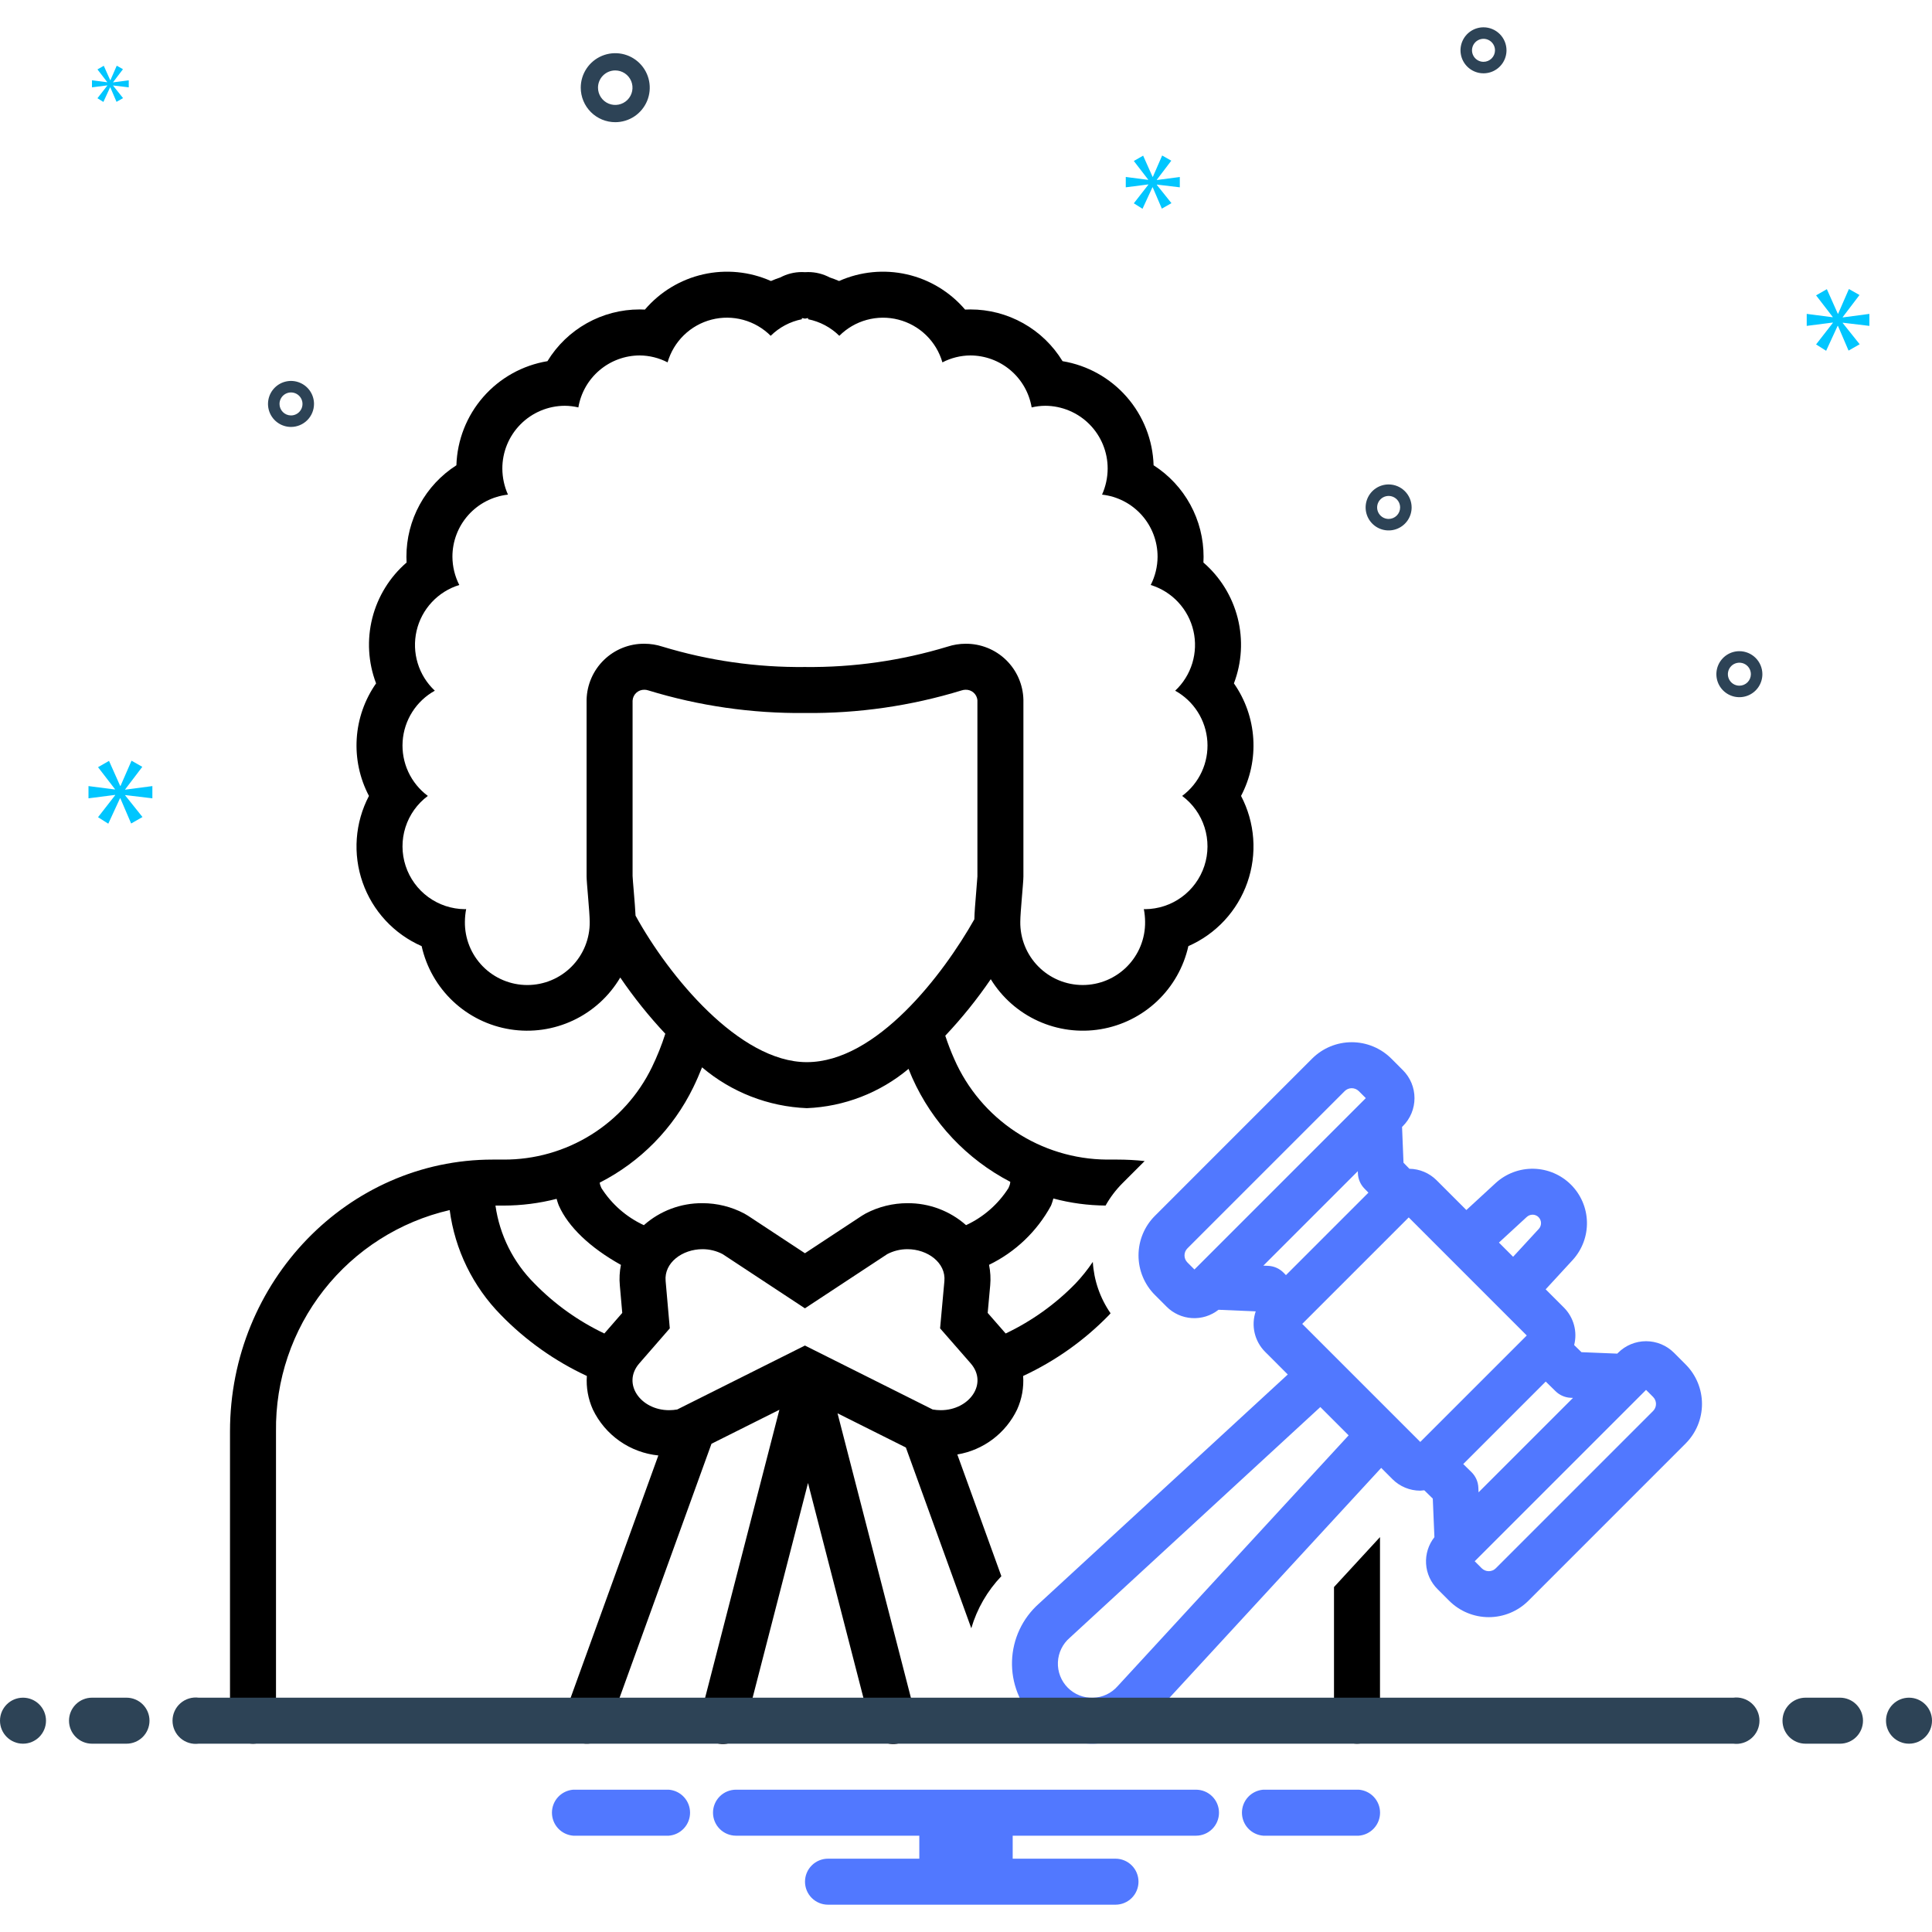 <svg width="288" height="288" viewBox="0 0 288 288" fill="none" xmlns="http://www.w3.org/2000/svg">
<g clip-path="url(#clip0_3_2)">
<g clip-path="url(#clip1_3_2)">
<path d="M249.535 201.651C248.43 200.55 246.934 199.931 245.374 199.931C243.814 199.931 242.318 200.55 241.214 201.651L241.082 201.783L235.745 201.567L234.657 200.505C234.908 199.523 234.9 198.493 234.634 197.515C234.367 196.537 233.852 195.645 233.138 194.926L230.41 192.199L234.451 187.81C235.857 186.264 236.613 184.236 236.563 182.147C236.512 180.058 235.658 178.069 234.178 176.593C232.698 175.118 230.706 174.269 228.617 174.224C226.528 174.179 224.502 174.941 222.96 176.352L218.589 180.377L214.143 175.932C213.068 174.86 211.617 174.248 210.098 174.228L209.218 173.326L209.002 167.99L209.133 167.859C209.679 167.313 210.113 166.664 210.409 165.95C210.705 165.236 210.857 164.471 210.857 163.698C210.857 162.926 210.705 162.16 210.41 161.446C210.114 160.732 209.681 160.083 209.134 159.537L207.396 157.798C205.83 156.238 203.71 155.361 201.499 155.361C199.288 155.361 197.168 156.238 195.602 157.798L172.159 181.245C171.384 182.019 170.77 182.938 170.351 183.95C169.931 184.962 169.716 186.046 169.716 187.142C169.716 188.237 169.931 189.322 170.351 190.333C170.77 191.345 171.384 192.265 172.159 193.039L173.894 194.775C174.902 195.791 176.249 196.399 177.678 196.486C179.106 196.573 180.517 196.131 181.641 195.245L187.188 195.482C186.836 196.515 186.779 197.626 187.024 198.69C187.27 199.754 187.807 200.728 188.577 201.502L191.967 204.893L154.874 239.049C153.657 240.127 152.673 241.443 151.983 242.916C151.293 244.388 150.911 245.986 150.86 247.612C150.809 249.237 151.091 250.856 151.688 252.368C152.285 253.881 153.185 255.256 154.332 256.408C155.479 257.561 156.85 258.467 158.36 259.071C159.87 259.675 161.487 259.965 163.113 259.921C164.738 259.878 166.338 259.504 167.813 258.82C169.289 258.137 170.61 257.16 171.694 255.948L205.893 218.817L207.571 220.497C208.115 221.041 208.762 221.473 209.474 221.767C210.186 222.062 210.949 222.212 211.719 222.211C211.919 222.202 212.117 222.183 212.314 222.154L213.583 223.394L213.825 229.142C212.938 230.266 212.495 231.677 212.582 233.106C212.668 234.535 213.278 235.882 214.294 236.89L216.033 238.63C217.598 240.191 219.719 241.067 221.93 241.067C224.14 241.067 226.261 240.191 227.827 238.63L251.27 215.184C252.044 214.41 252.659 213.49 253.078 212.478C253.497 211.467 253.713 210.382 253.713 209.287C253.713 208.192 253.497 207.107 253.078 206.095C252.659 205.083 252.044 204.164 251.27 203.39L249.535 201.651ZM227.589 181.413C227.828 181.194 228.14 181.072 228.465 181.071C228.629 181.071 228.791 181.103 228.943 181.166C229.095 181.228 229.233 181.32 229.349 181.437C229.578 181.668 229.709 181.978 229.717 182.303C229.724 182.628 229.608 182.943 229.39 183.185L225.557 187.346L223.442 185.23L227.589 181.413ZM178.054 189.24L177.005 188.191C176.727 187.913 176.571 187.536 176.571 187.143C176.571 186.749 176.727 186.372 177.005 186.094L200.45 162.65C200.728 162.372 201.105 162.216 201.498 162.216C201.892 162.216 202.269 162.371 202.548 162.648L203.597 163.697L178.054 189.24ZM191.695 190.08L191.347 189.725C190.737 189.102 189.912 188.734 189.041 188.697L188.325 188.667L202.406 174.586L202.419 174.921C202.454 175.768 202.801 176.572 203.393 177.178L203.988 177.787L191.695 190.08ZM166.615 251.342C166.155 251.869 165.591 252.296 164.959 252.595C164.327 252.894 163.64 253.06 162.941 253.082C162.242 253.104 161.545 252.981 160.896 252.722C160.246 252.463 159.657 252.072 159.165 251.575C158.673 251.077 158.289 250.484 158.037 249.831C157.785 249.179 157.67 248.481 157.7 247.782C157.73 247.083 157.903 246.398 158.21 245.769C158.516 245.141 158.949 244.582 159.482 244.128L196.819 209.746L201.039 213.965L166.615 251.342ZM211.719 214.947L194.122 197.35L209.995 181.479L227.592 199.078L211.719 214.947ZM218.122 218.244L230.417 205.949L231.893 207.393C232.499 207.986 233.304 208.333 234.151 208.366L234.485 208.38L220.406 222.459L220.375 221.746C220.338 220.875 219.97 220.05 219.346 219.441L218.122 218.244ZM246.423 210.334L222.979 233.779C222.841 233.917 222.677 234.026 222.497 234.101C222.317 234.176 222.124 234.214 221.929 234.214C221.734 234.214 221.541 234.176 221.361 234.101C221.18 234.026 221.017 233.917 220.879 233.779L219.831 232.731L245.374 207.189L246.423 208.238C246.701 208.516 246.857 208.893 246.857 209.286C246.857 209.679 246.701 210.056 246.423 210.334Z" fill="#5178FF"/>
<path d="M37.714 259.929C38.624 259.929 39.496 259.567 40.139 258.924C40.782 258.281 41.143 257.409 41.143 256.5V213.384C41.04 205.753 43.553 198.317 48.264 192.313C52.975 186.309 59.599 182.099 67.035 180.384C67.812 186.288 70.493 191.778 74.671 196.022C78.352 199.806 82.694 202.887 87.482 205.113C87.362 206.83 87.671 208.55 88.38 210.118C89.284 211.999 90.656 213.617 92.365 214.815C94.073 216.013 96.061 216.753 98.138 216.962L84.25 255.333C83.941 256.188 83.983 257.131 84.369 257.955C84.755 258.778 85.452 259.415 86.307 259.725C87.163 260.034 88.106 259.991 88.93 259.606C89.753 259.22 90.39 258.523 90.699 257.667L106.059 215.22L116.182 210.153L104.45 255.645C104.329 256.083 104.298 256.541 104.356 256.992C104.414 257.443 104.562 257.878 104.79 258.271C105.018 258.665 105.322 259.009 105.685 259.284C106.047 259.558 106.46 259.758 106.901 259.872C107.341 259.985 107.799 260.01 108.249 259.945C108.699 259.879 109.132 259.725 109.522 259.491C109.912 259.256 110.251 258.947 110.52 258.58C110.789 258.214 110.983 257.797 111.089 257.355L120.449 221.067L129.807 257.355C129.914 257.797 130.108 258.214 130.377 258.58C130.646 258.947 130.985 259.256 131.375 259.491C131.765 259.725 132.197 259.879 132.647 259.945C133.097 260.01 133.556 259.985 133.996 259.872C134.436 259.758 134.85 259.558 135.212 259.284C135.574 259.009 135.878 258.665 136.107 258.271C136.335 257.878 136.482 257.443 136.541 256.992C136.599 256.541 136.567 256.083 136.447 255.645L124.85 210.679L135.036 215.777L144.789 242.722C145.641 239.814 147.178 237.152 149.271 234.96L142.706 216.816C144.621 216.495 146.43 215.719 147.982 214.551C149.533 213.384 150.781 211.861 151.62 210.11C152.328 208.545 152.637 206.828 152.518 205.114C157.304 202.89 161.643 199.811 165.322 196.029C165.403 195.943 165.471 195.854 165.55 195.768C163.984 193.506 163.069 190.857 162.903 188.11C162.136 189.25 161.276 190.326 160.332 191.325C157.327 194.409 153.798 196.934 149.909 198.782C149.894 198.765 149.883 198.747 149.87 198.73L147.233 195.713L147.609 191.589C147.699 190.571 147.64 189.545 147.435 188.544C151.351 186.645 154.575 183.57 156.658 179.75C156.696 179.671 156.729 179.587 156.759 179.501C156.876 179.222 156.934 178.939 157.023 178.658C159.563 179.337 162.178 179.69 164.806 179.709C165.486 178.495 166.329 177.38 167.311 176.395L170.63 173.076C169.277 172.93 167.918 172.857 166.558 172.857H164.961C160.133 172.812 155.422 171.374 151.393 168.715C147.363 166.056 144.188 162.29 142.25 157.869C141.745 156.733 141.298 155.573 140.911 154.392C143.389 151.766 145.656 148.95 147.691 145.968C149.37 148.701 151.827 150.87 154.747 152.198C157.666 153.526 160.916 153.953 164.08 153.423C167.243 152.894 170.177 151.432 172.505 149.226C174.833 147.019 176.449 144.168 177.147 141.038C179.186 140.144 181.019 138.841 182.532 137.208C184.045 135.576 185.206 133.649 185.942 131.549C186.679 129.449 186.976 127.219 186.813 124.999C186.651 122.78 186.034 120.617 185.001 118.646C186.381 116.021 187.012 113.068 186.824 110.109C186.637 107.149 185.638 104.299 183.938 101.87C185.12 98.763 185.317 95.368 184.504 92.145C183.691 88.923 181.906 86.028 179.391 83.854C179.407 83.571 179.415 83.286 179.415 83.001C179.42 80.284 178.74 77.609 177.438 75.224C176.136 72.84 174.254 70.821 171.965 69.357C171.849 65.599 170.432 61.998 167.957 59.168C165.482 56.338 162.102 54.455 158.393 53.839C156.957 51.482 154.938 49.535 152.532 48.185C150.125 46.834 147.411 46.126 144.651 46.128C144.389 46.128 144.126 46.135 143.863 46.149C141.61 43.508 138.563 41.666 135.178 40.898C131.792 40.131 128.249 40.479 125.078 41.89C124.624 41.693 124.16 41.515 123.686 41.359C122.694 40.832 121.588 40.556 120.465 40.557C120.31 40.557 120.155 40.562 120 40.572C119.845 40.561 119.69 40.555 119.535 40.555C118.411 40.555 117.305 40.832 116.313 41.361C115.839 41.516 115.376 41.693 114.922 41.89C111.751 40.479 108.208 40.131 104.822 40.898C101.437 41.666 98.39 43.508 96.137 46.149C95.874 46.135 95.611 46.128 95.349 46.128C92.589 46.126 89.875 46.834 87.469 48.185C85.062 49.535 83.043 51.482 81.607 53.839C77.898 54.455 74.518 56.338 72.043 59.168C69.568 61.998 68.151 65.599 68.035 69.357C65.746 70.822 63.864 72.84 62.562 75.225C61.259 77.61 60.579 80.285 60.585 83.002C60.585 83.287 60.593 83.571 60.609 83.854C58.094 86.028 56.309 88.923 55.496 92.145C54.683 95.368 54.88 98.763 56.062 101.87C54.362 104.299 53.363 107.149 53.176 110.109C52.989 113.068 53.619 116.021 54.999 118.646C53.966 120.617 53.349 122.78 53.187 124.999C53.025 127.219 53.321 129.449 54.058 131.549C54.794 133.649 55.955 135.576 57.468 137.208C58.981 138.841 60.814 140.144 62.853 141.038C63.556 144.193 65.192 147.063 67.548 149.276C69.904 151.489 72.872 152.942 76.065 153.447C79.257 153.952 82.528 153.485 85.452 152.106C88.376 150.728 90.818 148.502 92.46 145.718C94.478 148.682 96.723 151.484 99.177 154.099C98.633 155.804 97.967 157.469 97.185 159.079C95.173 163.226 92.03 166.719 88.118 169.157C84.207 171.595 79.686 172.877 75.077 172.857H73.442C51.852 172.857 34.286 191.037 34.286 213.382V256.5C34.286 257.409 34.647 258.281 35.29 258.924C35.933 259.567 36.805 259.929 37.714 259.929ZM140.242 210.214C139.837 210.214 139.432 210.179 139.032 210.11L119.991 200.578L100.951 210.11C100.552 210.179 100.147 210.214 99.742 210.214C95.494 210.214 92.673 206.253 95.302 203.234L99.845 198.015L99.225 190.968C98.962 188.232 101.721 186.214 104.719 186.214C105.766 186.211 106.799 186.464 107.726 186.951L119.991 195.031L132.259 186.951C133.189 186.464 134.224 186.211 135.274 186.214C138.274 186.214 141.026 188.232 140.779 190.968L140.138 198.014L144.699 203.234C147.329 206.253 144.494 210.214 140.242 210.214ZM87.442 104.316V130.653C87.442 131.609 87.907 135.962 87.907 137.407C87.924 138.639 87.695 139.862 87.235 141.006C86.775 142.149 86.093 143.19 85.227 144.067C84.362 144.944 83.331 145.641 82.194 146.116C81.057 146.592 79.837 146.837 78.604 146.837C77.372 146.837 76.152 146.592 75.015 146.116C73.878 145.641 72.847 144.944 71.981 144.067C71.116 143.19 70.433 142.149 69.973 141.006C69.513 139.862 69.285 138.639 69.302 137.407C69.307 136.771 69.369 136.136 69.489 135.511C69.432 135.511 69.377 135.53 69.302 135.53C67.338 135.515 65.429 134.885 63.843 133.726C62.258 132.568 61.077 130.941 60.466 129.075C59.855 127.209 59.846 125.198 60.44 123.327C61.034 121.455 62.201 119.818 63.777 118.646C62.521 117.714 61.519 116.481 60.862 115.061C60.206 113.642 59.917 112.08 60.02 110.519C60.124 108.959 60.618 107.449 61.456 106.129C62.294 104.808 63.451 103.719 64.819 102.962C63.623 101.842 62.742 100.428 62.265 98.861C61.788 97.293 61.732 95.628 62.101 94.032C62.47 92.436 63.253 90.965 64.37 89.767C65.487 88.568 66.899 87.684 68.465 87.204C67.802 85.901 67.451 84.462 67.442 83.001C67.437 80.707 68.279 78.492 69.807 76.782C71.336 75.071 73.442 73.986 75.722 73.733C75.177 72.517 74.892 71.201 74.883 69.869C74.874 67.392 75.849 65.012 77.593 63.253C79.338 61.494 81.709 60.499 84.187 60.489C84.87 60.494 85.55 60.576 86.215 60.734C86.58 58.573 87.696 56.61 89.368 55.193C91.039 53.775 93.157 52.993 95.349 52.985C96.8 52.995 98.228 53.349 99.516 54.017C99.96 52.477 100.797 51.079 101.947 49.962C103.096 48.844 104.517 48.046 106.069 47.646C107.621 47.246 109.251 47.258 110.797 47.681C112.343 48.104 113.752 48.923 114.885 50.057C116.161 48.798 117.777 47.94 119.535 47.589V47.414C119.695 47.429 119.844 47.477 120 47.499C120.158 47.477 120.307 47.429 120.465 47.414V47.587C122.224 47.939 123.841 48.798 125.117 50.059C126.25 48.925 127.658 48.106 129.204 47.684C130.75 47.261 132.379 47.249 133.931 47.649C135.483 48.049 136.904 48.846 138.053 49.963C139.202 51.08 140.04 52.477 140.484 54.017C141.772 53.349 143.199 52.996 144.65 52.985C146.842 52.992 148.961 53.773 150.633 55.191C152.305 56.609 153.422 58.572 153.787 60.734C154.451 60.576 155.132 60.494 155.815 60.489C158.292 60.5 160.663 61.494 162.408 63.253C164.152 65.012 165.126 67.392 165.117 69.869C165.109 71.201 164.824 72.517 164.28 73.733C166.56 73.986 168.665 75.072 170.193 76.782C171.721 78.493 172.563 80.707 172.558 83.001C172.549 84.462 172.198 85.901 171.535 87.204C173.101 87.684 174.513 88.568 175.63 89.767C176.747 90.965 177.53 92.436 177.899 94.032C178.268 95.628 178.212 97.293 177.735 98.861C177.258 100.428 176.377 101.842 175.181 102.962C176.549 103.719 177.706 104.808 178.544 106.129C179.382 107.449 179.876 108.959 179.98 110.519C180.083 112.08 179.794 113.642 179.138 115.061C178.481 116.481 177.479 117.714 176.223 118.646C177.799 119.818 178.966 121.455 179.56 123.327C180.154 125.198 180.145 127.209 179.534 129.075C178.923 130.941 177.742 132.568 176.156 133.726C174.571 134.885 172.662 135.515 170.698 135.53C170.623 135.53 170.568 135.511 170.511 135.511C170.631 136.135 170.693 136.769 170.698 137.405C170.715 138.637 170.487 139.861 170.027 141.004C169.567 142.147 168.884 143.188 168.019 144.065C167.153 144.942 166.122 145.639 164.985 146.115C163.848 146.59 162.628 146.835 161.396 146.835C160.163 146.835 158.943 146.59 157.806 146.115C156.669 145.639 155.638 144.942 154.773 144.065C153.907 143.188 153.225 142.147 152.765 141.004C152.305 139.861 152.076 138.637 152.093 137.405C152.093 135.962 152.558 131.609 152.558 130.651V104.318C152.508 102.072 151.576 99.935 149.963 98.372C148.349 96.808 146.185 95.943 143.938 95.964C143.027 95.965 142.122 96.11 141.255 96.393C134.367 98.486 127.199 99.51 120 99.429C112.8 99.509 105.631 98.484 98.743 96.389C97.877 96.107 96.972 95.963 96.062 95.962C93.815 95.941 91.651 96.806 90.037 98.37C88.424 99.934 87.492 102.07 87.442 104.316ZM94.74 136.493C94.697 135.567 94.601 134.385 94.473 132.847C94.404 132.024 94.308 130.898 94.298 130.582V104.445C94.323 103.997 94.521 103.578 94.85 103.274C95.179 102.971 95.614 102.808 96.062 102.819C96.254 102.82 96.445 102.851 96.627 102.912C104.198 105.232 112.082 106.37 120 106.286C127.917 106.37 135.8 105.232 143.371 102.912C143.554 102.852 143.745 102.82 143.938 102.819C144.374 102.804 144.799 102.956 145.126 103.244C145.454 103.532 145.659 103.933 145.701 104.367V130.653C145.692 130.898 145.598 132.024 145.529 132.847C145.371 134.715 145.267 136.051 145.245 137.037C140.594 145.275 130.663 158.333 120.271 158.333C110.199 158.333 99.667 145.471 94.74 136.493ZM103.342 162.096C103.822 161.115 104.254 160.116 104.655 159.106C109.037 162.817 114.533 164.959 120.271 165.192C125.835 164.967 131.167 162.907 135.437 159.333C135.621 159.778 135.792 160.227 135.989 160.668C138.968 167.34 144.12 172.805 150.603 176.174C150.584 176.438 150.514 176.695 150.398 176.933C150.373 176.99 150.35 177.047 150.329 177.105C148.794 179.513 146.601 181.432 144.009 182.631C141.602 180.498 138.49 179.332 135.274 179.357C133.11 179.356 130.977 179.881 129.06 180.886C128.863 180.989 128.673 181.102 128.487 181.224L119.991 186.819L111.497 181.224C111.314 181.105 111.127 180.995 110.937 180.893C109.02 179.883 106.885 179.356 104.719 179.357C101.5 179.33 98.386 180.498 95.979 182.635C93.386 181.435 91.191 179.517 89.654 177.108C89.632 177.05 89.609 176.993 89.583 176.937C89.488 176.734 89.424 176.519 89.393 176.297C95.464 173.207 100.361 168.221 103.342 162.096ZM75.077 179.714C77.741 179.71 80.394 179.373 82.973 178.709C83.057 178.968 83.11 179.23 83.217 179.489C83.249 179.578 83.283 179.666 83.321 179.75C84.71 182.856 87.912 185.966 92.561 188.553C92.357 189.561 92.302 190.595 92.398 191.619L92.758 195.713L90.13 198.732L90.094 198.782C86.201 196.932 82.669 194.405 79.661 191.318C76.516 188.184 74.479 184.11 73.858 179.714H75.077ZM205.714 256.5V229.133L198.857 236.578V256.5C198.857 257.409 199.218 258.281 199.861 258.924C200.504 259.567 201.376 259.929 202.286 259.929C203.195 259.929 204.067 259.567 204.71 258.924C205.353 258.281 205.714 257.409 205.714 256.5Z" fill="black"/>
<path d="M3.429 259.929C5.322 259.929 6.857 258.394 6.857 256.5C6.857 254.606 5.322 253.071 3.429 253.071C1.535 253.071 0 254.606 0 256.5C0 258.394 1.535 259.929 3.429 259.929Z" fill="#2D4356"/>
<path d="M18.857 253.071H13.714C12.805 253.071 11.933 253.433 11.29 254.076C10.647 254.719 10.286 255.591 10.286 256.5C10.286 257.409 10.647 258.281 11.29 258.924C11.933 259.567 12.805 259.929 13.714 259.929H18.857C19.766 259.929 20.639 259.567 21.282 258.924C21.924 258.281 22.286 257.409 22.286 256.5C22.286 255.591 21.924 254.719 21.282 254.076C20.639 253.433 19.766 253.071 18.857 253.071ZM274.286 253.071H269.143C268.234 253.071 267.361 253.433 266.719 254.076C266.076 254.719 265.714 255.591 265.714 256.5C265.714 257.409 266.076 258.281 266.719 258.924C267.361 259.567 268.234 259.929 269.143 259.929H274.286C275.195 259.929 276.067 259.567 276.71 258.924C277.353 258.281 277.714 257.409 277.714 256.5C277.714 255.591 277.353 254.719 276.71 254.076C276.067 253.433 275.195 253.071 274.286 253.071Z" fill="#2D4356"/>
<path d="M284.571 259.929C286.465 259.929 288 258.394 288 256.5C288 254.606 286.465 253.071 284.571 253.071C282.678 253.071 281.143 254.606 281.143 256.5C281.143 258.394 282.678 259.929 284.571 259.929Z" fill="#2D4356"/>
<path d="M202.55 266.786H188.307C187.444 266.853 186.638 267.243 186.049 267.879C185.461 268.514 185.134 269.348 185.134 270.214C185.134 271.08 185.461 271.914 186.049 272.55C186.638 273.186 187.444 273.576 188.307 273.643H202.55C203.413 273.576 204.22 273.186 204.808 272.55C205.396 271.914 205.723 271.08 205.723 270.214C205.723 269.348 205.396 268.514 204.808 267.879C204.22 267.243 203.413 266.853 202.55 266.786ZM99.693 266.786H85.45C84.587 266.853 83.781 267.243 83.192 267.879C82.604 268.514 82.277 269.348 82.277 270.214C82.277 271.08 82.604 271.914 83.192 272.55C83.781 273.186 84.587 273.576 85.45 273.643H99.693C100.556 273.576 101.362 273.186 101.951 272.55C102.539 271.914 102.866 271.08 102.866 270.214C102.866 269.348 102.539 268.514 101.951 267.879C101.362 267.243 100.556 266.853 99.693 266.786ZM178.286 266.786H109.714C108.805 266.786 107.933 267.147 107.29 267.79C106.647 268.433 106.286 269.305 106.286 270.214C106.286 271.124 106.647 271.996 107.29 272.639C107.933 273.282 108.805 273.643 109.714 273.643H137.04V277.071H123.429C122.519 277.071 121.647 277.433 121.004 278.076C120.361 278.719 120 279.591 120 280.5C120 281.409 120.361 282.281 121.004 282.924C121.647 283.567 122.519 283.929 123.429 283.929H166.286C167.195 283.929 168.067 283.567 168.71 282.924C169.353 282.281 169.714 281.409 169.714 280.5C169.714 279.591 169.353 278.719 168.71 278.076C168.067 277.433 167.195 277.071 166.286 277.071H150.96V273.643H178.286C179.195 273.643 180.067 273.282 180.71 272.639C181.353 271.996 181.714 271.124 181.714 270.214C181.714 269.305 181.353 268.433 180.71 267.79C180.067 267.147 179.195 266.786 178.286 266.786Z" fill="#5178FF"/>
<path d="M258.379 259.929H29.623C29.135 259.992 28.639 259.951 28.169 259.808C27.698 259.665 27.264 259.423 26.894 259.099C26.524 258.774 26.228 258.374 26.025 257.926C25.822 257.478 25.717 256.992 25.717 256.5C25.717 256.008 25.822 255.522 26.025 255.074C26.228 254.626 26.524 254.226 26.894 253.901C27.264 253.577 27.698 253.335 28.169 253.192C28.639 253.049 29.135 253.008 29.623 253.071H258.377C258.865 253.008 259.361 253.049 259.831 253.192C260.302 253.335 260.737 253.577 261.106 253.901C261.476 254.226 261.772 254.626 261.975 255.074C262.178 255.522 262.283 256.008 262.283 256.5C262.283 256.992 262.178 257.478 261.975 257.926C261.772 258.374 261.476 258.774 261.106 259.099C260.737 259.423 260.302 259.665 259.831 259.808C259.361 259.951 258.867 259.992 258.379 259.929ZM91.714 18.214C92.731 18.214 93.726 17.913 94.572 17.348C95.417 16.782 96.076 15.979 96.466 15.04C96.855 14.1 96.957 13.066 96.758 12.068C96.56 11.07 96.07 10.154 95.351 9.435C94.632 8.716 93.715 8.226 92.718 8.027C91.72 7.829 90.686 7.931 89.746 8.32C88.806 8.709 88.003 9.368 87.438 10.214C86.873 11.06 86.571 12.054 86.571 13.071C86.573 14.435 87.115 15.742 88.079 16.706C89.043 17.671 90.351 18.213 91.714 18.214ZM91.714 10.5C92.223 10.5 92.72 10.651 93.143 10.933C93.566 11.216 93.895 11.617 94.09 12.087C94.285 12.557 94.335 13.074 94.236 13.573C94.137 14.072 93.892 14.53 93.533 14.89C93.173 15.249 92.715 15.494 92.216 15.593C91.717 15.693 91.2 15.642 90.73 15.447C90.26 15.252 89.859 14.923 89.576 14.5C89.294 14.077 89.143 13.58 89.143 13.071C89.143 12.39 89.414 11.736 89.897 11.254C90.379 10.771 91.032 10.501 91.714 10.5ZM207 72.214C206.322 72.214 205.659 72.415 205.095 72.792C204.531 73.169 204.092 73.704 203.832 74.331C203.573 74.957 203.505 75.647 203.637 76.312C203.77 76.977 204.096 77.588 204.576 78.067C205.055 78.547 205.666 78.873 206.331 79.005C206.996 79.138 207.686 79.07 208.312 78.81C208.939 78.551 209.474 78.112 209.851 77.548C210.227 76.984 210.429 76.321 210.429 75.643C210.428 74.734 210.066 73.862 209.423 73.219C208.781 72.577 207.909 72.215 207 72.214ZM207 77.357C206.661 77.357 206.33 77.257 206.048 77.068C205.766 76.88 205.546 76.612 205.416 76.299C205.286 75.986 205.253 75.641 205.319 75.308C205.385 74.976 205.548 74.67 205.788 74.431C206.028 74.191 206.333 74.028 206.666 73.962C206.998 73.895 207.343 73.929 207.656 74.059C207.969 74.189 208.237 74.409 208.425 74.691C208.614 74.972 208.714 75.304 208.714 75.643C208.714 76.097 208.533 76.533 208.212 76.855C207.89 77.176 207.455 77.357 207 77.357ZM259.286 97.071C258.608 97.071 257.945 97.272 257.381 97.649C256.817 98.026 256.378 98.561 256.118 99.188C255.859 99.814 255.791 100.504 255.923 101.169C256.055 101.834 256.382 102.445 256.861 102.924C257.341 103.404 257.952 103.73 258.617 103.863C259.282 103.995 259.971 103.927 260.598 103.668C261.224 103.408 261.76 102.969 262.136 102.405C262.513 101.841 262.714 101.178 262.714 100.5C262.713 99.591 262.352 98.719 261.709 98.077C261.066 97.434 260.195 97.072 259.286 97.071ZM259.286 102.214C258.947 102.214 258.615 102.114 258.333 101.925C258.051 101.737 257.832 101.469 257.702 101.156C257.572 100.843 257.538 100.498 257.604 100.166C257.671 99.833 257.834 99.528 258.074 99.288C258.313 99.048 258.619 98.885 258.951 98.819C259.284 98.752 259.629 98.787 259.942 98.916C260.255 99.046 260.523 99.266 260.711 99.548C260.899 99.829 261 100.161 261 100.5C261 100.955 260.819 101.39 260.497 101.712C260.176 102.033 259.74 102.214 259.286 102.214ZM221.143 4.071C220.465 4.071 219.802 4.273 219.238 4.649C218.674 5.026 218.235 5.561 217.975 6.188C217.716 6.814 217.648 7.504 217.78 8.169C217.912 8.834 218.239 9.445 218.718 9.924C219.198 10.404 219.809 10.73 220.474 10.863C221.139 10.995 221.828 10.927 222.455 10.668C223.081 10.408 223.617 9.969 223.994 9.405C224.37 8.841 224.571 8.178 224.571 7.5C224.571 6.591 224.209 5.719 223.566 5.077C222.923 4.434 222.052 4.072 221.143 4.071ZM221.143 9.214C220.804 9.214 220.472 9.114 220.19 8.925C219.909 8.737 219.689 8.469 219.559 8.156C219.429 7.843 219.395 7.498 219.462 7.166C219.528 6.833 219.691 6.528 219.931 6.288C220.17 6.048 220.476 5.885 220.808 5.819C221.141 5.753 221.486 5.786 221.799 5.916C222.112 6.046 222.38 6.266 222.568 6.548C222.757 6.83 222.857 7.161 222.857 7.5C222.857 7.955 222.676 8.39 222.355 8.712C222.033 9.033 221.597 9.214 221.143 9.214ZM46.809 60.214C46.809 59.536 46.608 58.873 46.231 58.309C45.854 57.746 45.319 57.306 44.692 57.047C44.066 56.787 43.376 56.719 42.711 56.852C42.046 56.984 41.435 57.31 40.956 57.79C40.476 58.269 40.15 58.88 40.017 59.545C39.885 60.211 39.953 60.9 40.212 61.526C40.472 62.153 40.911 62.688 41.475 63.065C42.039 63.442 42.702 63.643 43.38 63.643C44.289 63.642 45.161 63.28 45.803 62.638C46.446 61.995 46.808 61.123 46.809 60.214ZM41.666 60.214C41.666 59.875 41.766 59.544 41.955 59.262C42.143 58.98 42.411 58.76 42.724 58.63C43.037 58.501 43.382 58.467 43.714 58.533C44.047 58.599 44.352 58.762 44.592 59.002C44.832 59.242 44.995 59.547 45.061 59.88C45.127 60.212 45.093 60.557 44.964 60.87C44.834 61.184 44.614 61.451 44.332 61.64C44.05 61.828 43.719 61.929 43.38 61.929C42.925 61.928 42.49 61.747 42.168 61.426C41.847 61.105 41.666 60.669 41.666 60.214Z" fill="#2D4356"/>
<path d="M18.665 117.662L21.214 114.31L19.605 113.398L17.967 117.153H17.914L16.251 113.424L14.614 114.363L17.136 117.636V117.689L13.191 117.18V119.004L17.162 118.495V118.548L14.614 121.819L16.142 122.786L17.887 119.004H17.94L19.55 122.758L21.24 121.793L18.665 118.574V118.521L22.714 119.004V117.18L18.665 117.715V117.662ZM15.996 12.758L14.528 14.642L15.41 15.197L16.414 13.02H16.443L17.371 15.182L18.345 14.626L16.862 12.771V12.741L19.193 13.02V11.969L16.862 12.278V12.247L18.329 10.317L17.403 9.792L16.46 11.954H16.43L15.471 9.806L14.528 10.347L15.98 12.231V12.262L13.709 11.969V13.02L15.996 12.727V12.758ZM278.666 48.579V46.791L274.694 47.318V47.265L277.193 43.977L275.614 43.082L274.01 46.764H273.957L272.326 43.107L270.72 44.03L273.194 47.239V47.292L269.325 46.791V48.579L273.219 48.081V48.134L270.72 51.343L272.22 52.291L273.931 48.579H273.982L275.561 52.263L277.219 51.317L274.694 48.159V48.106L278.666 48.579ZM172.447 26.789L174.603 23.952L173.241 23.181L171.857 26.357H171.811L170.405 23.203L169.018 23.997L171.153 26.767V26.811L167.817 26.381V27.924L171.175 27.492V27.538L169.018 30.307L170.313 31.123L171.789 27.924H171.833L173.194 31.101L174.626 30.285L172.447 27.561V27.514L175.872 27.924V26.381L172.447 26.834V26.789Z" fill="#00C6FF"/>
</g>
</g>
<defs>
<clipPath id="clip0_3_2">
<rect width="288" height="288" fill="white"/>
</clipPath>
<clipPath id="clip1_3_2">
<rect width="288" height="288" fill="white"/>
</clipPath>
</defs>
</svg>
